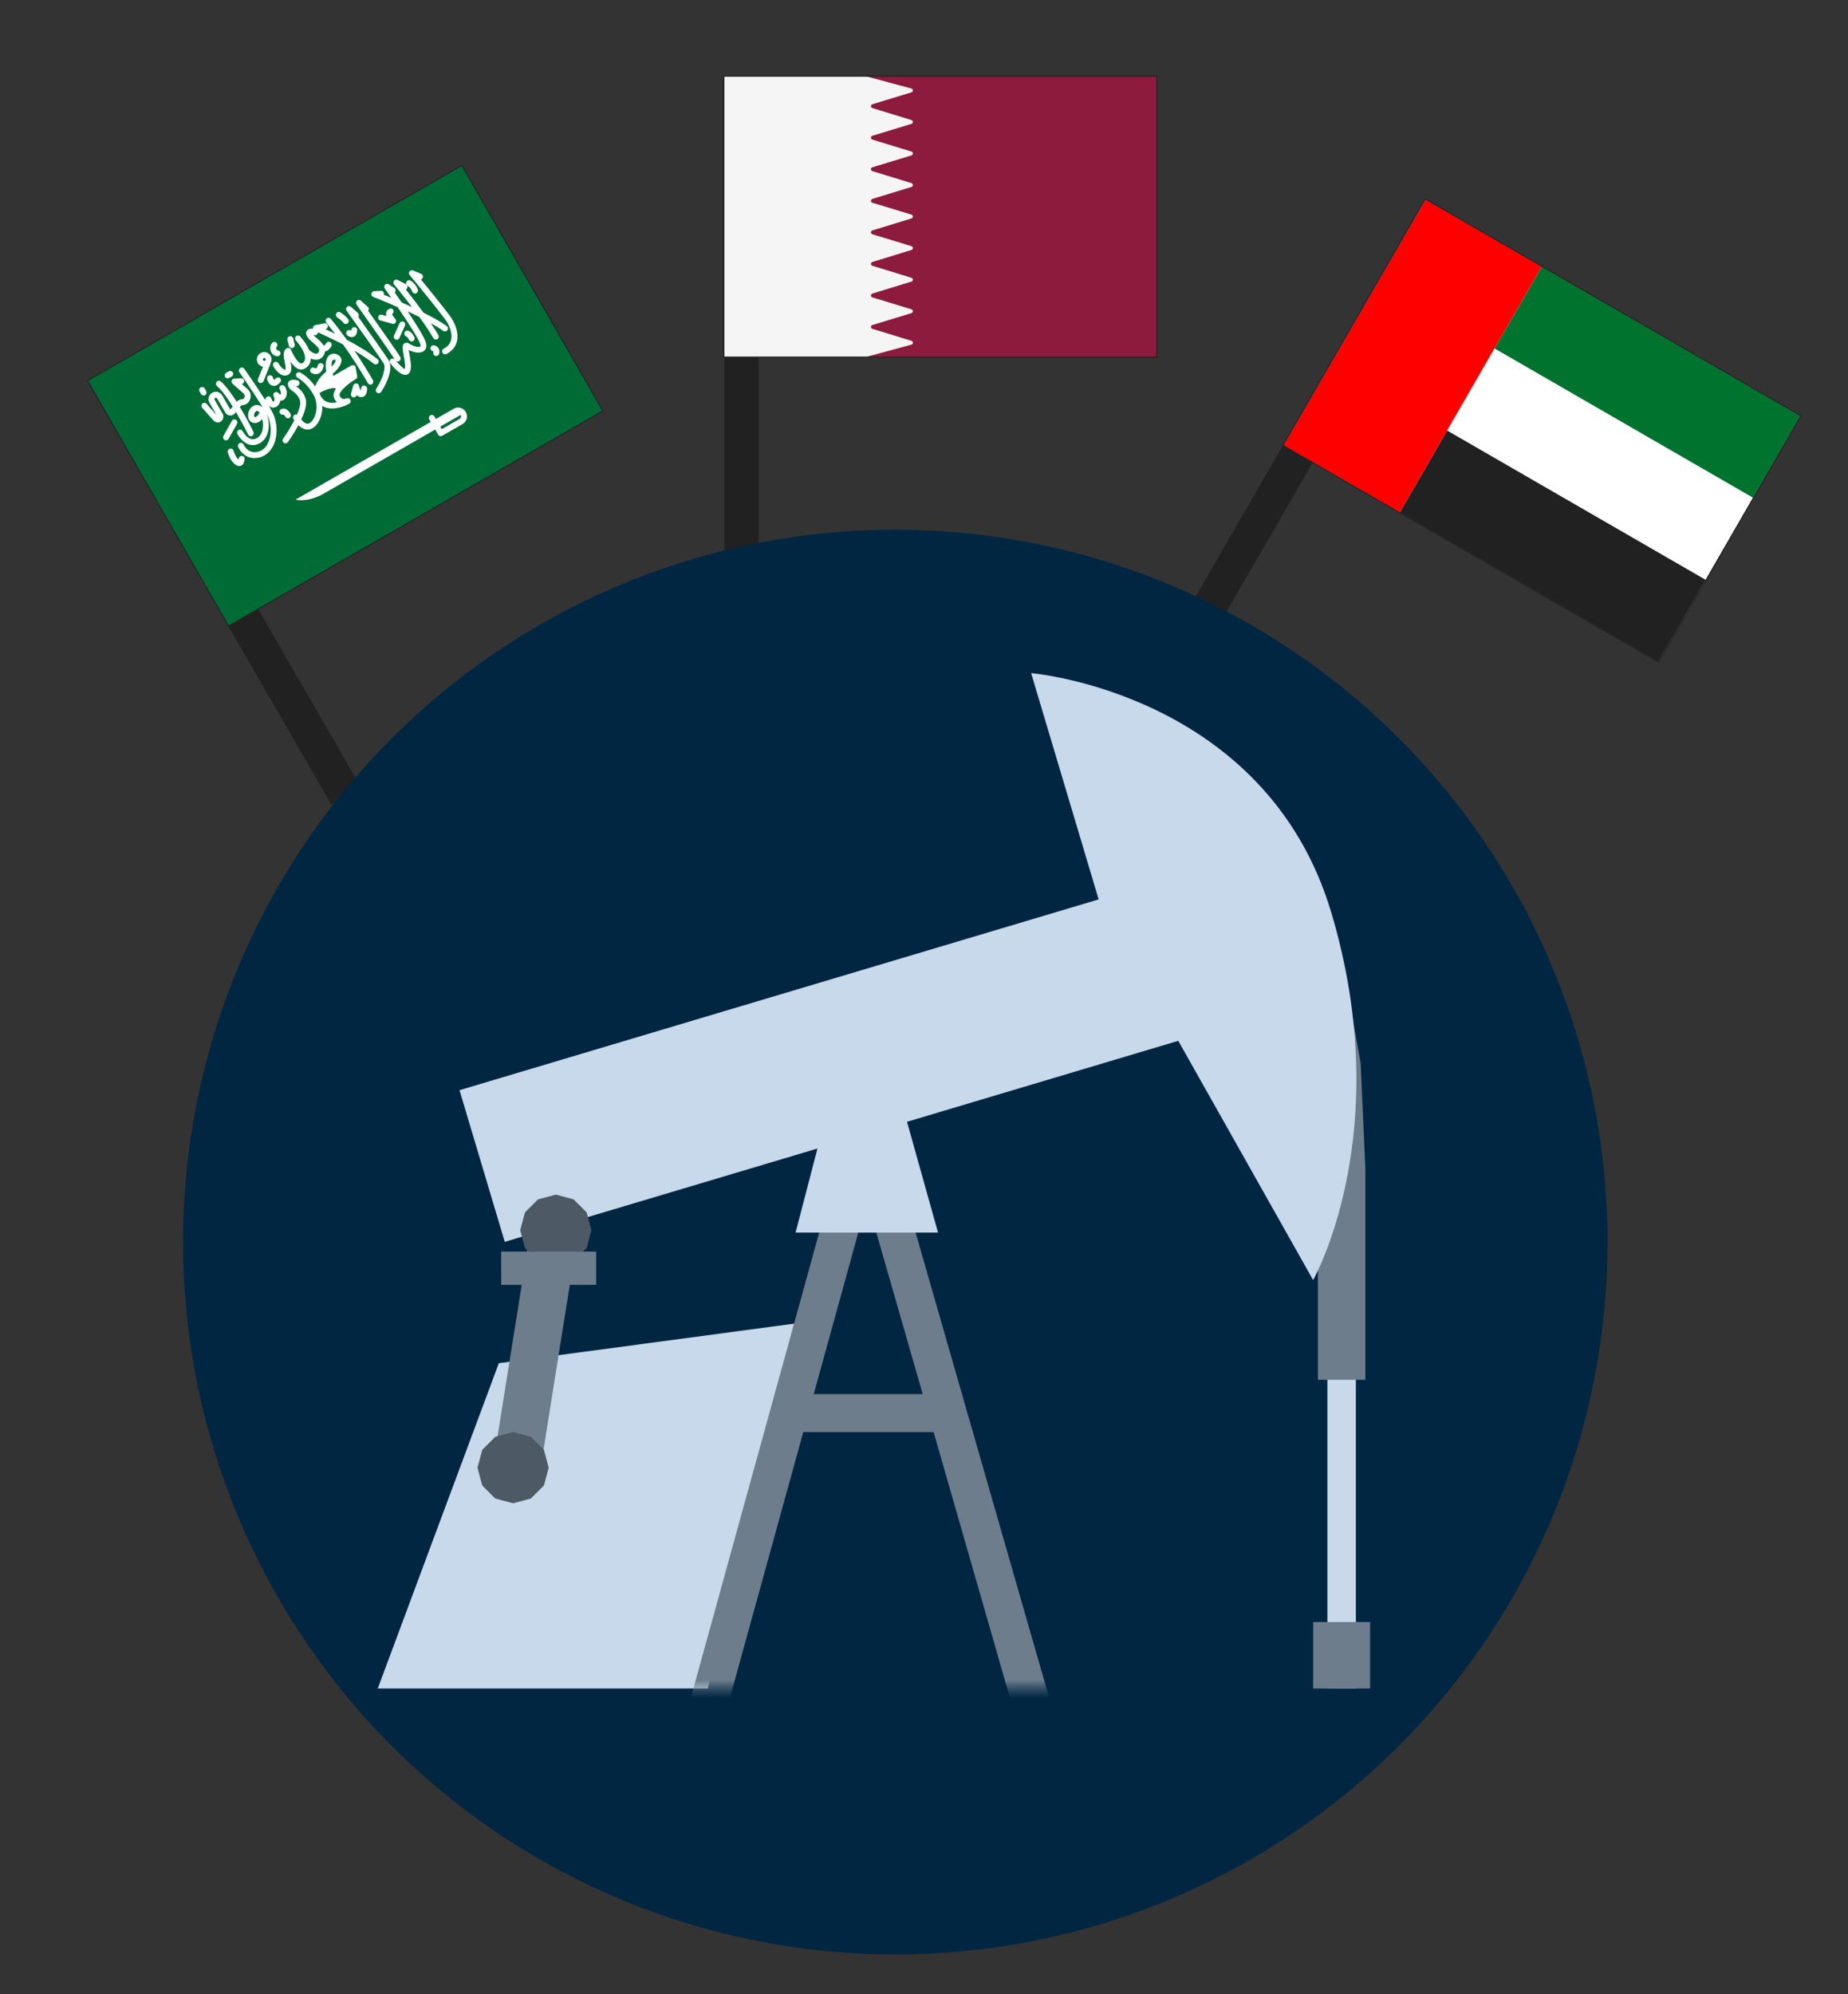 <svg width="203" height="219" viewBox="0 0 203 219" fill="none" xmlns="http://www.w3.org/2000/svg">
<rect x="0" y="0" width="203" height="219" fill="#333333" stroke="none"/>
<rect x="79.57" y="38.99" width="3.772" height="22.632" fill="#212121"/>
<g clip-path="url(#clip0_4032_510)">
<path d="M126.195 8.406H124.021H94.175C94.194 8.406 94.222 8.406 94.241 8.415L99.333 9.909C99.543 9.974 99.543 10.258 99.333 10.322L94.918 11.615C94.709 11.679 94.709 11.963 94.918 12.027L99.333 13.33C99.543 13.394 99.543 13.678 99.333 13.742L94.918 15.035C94.709 15.099 94.709 15.384 94.918 15.448L99.333 16.75C99.543 16.814 99.543 17.098 99.333 17.163L94.918 18.455C94.709 18.52 94.709 18.804 94.918 18.868L99.333 20.161C99.543 20.225 99.543 20.509 99.333 20.574L94.918 21.876C94.709 21.94 94.709 22.224 94.918 22.288L99.333 23.581C99.543 23.645 99.543 23.93 99.333 23.994L94.918 25.296C94.709 25.36 94.709 25.644 94.918 25.709L99.333 27.002C99.543 27.066 99.543 27.35 99.333 27.414L94.918 28.716C94.709 28.78 94.709 29.065 94.918 29.129L99.333 30.422C99.543 30.486 99.543 30.77 99.333 30.834L94.918 32.136C94.709 32.201 94.709 32.485 94.918 32.549L99.333 33.842C99.543 33.906 99.543 34.19 99.333 34.255L94.918 35.547C94.709 35.612 94.709 35.896 94.918 35.96L99.333 37.262C99.543 37.326 99.543 37.611 99.333 37.675L94.241 39.169C94.222 39.179 94.194 39.179 94.175 39.179H124.021H126.195H127.034V38.372V9.222V8.406H126.195Z" fill="#8D1B3D"/>
<path d="M100.122 37.85C100.327 37.785 100.327 37.497 100.122 37.432L95.824 36.114C95.62 36.049 95.62 35.761 95.824 35.697L100.122 34.388C100.327 34.323 100.327 34.035 100.122 33.97L95.824 32.661C95.62 32.596 95.62 32.308 95.824 32.243L100.122 30.925C100.327 30.86 100.327 30.573 100.122 30.508L95.824 29.189C95.62 29.124 95.62 28.837 95.824 28.772L100.122 27.453C100.327 27.389 100.327 27.101 100.122 27.036L95.824 25.727C95.62 25.662 95.62 25.374 95.824 25.309L100.122 23.991C100.327 23.926 100.327 23.638 100.122 23.573L95.824 22.265C95.62 22.2 95.62 21.912 95.824 21.847L100.122 20.529C100.327 20.464 100.327 20.176 100.122 20.111L95.824 18.793C95.62 18.728 95.62 18.44 95.824 18.375L100.122 17.066C100.327 17.001 100.327 16.713 100.122 16.648L95.824 15.33C95.62 15.265 95.62 14.978 95.824 14.913L100.122 13.604C100.327 13.539 100.327 13.251 100.122 13.186L95.824 11.868C95.62 11.803 95.62 11.515 95.824 11.45L100.122 10.141C100.327 10.076 100.327 9.789 100.122 9.724L95.218 8.406H94.957H87.916H80.353H79.57V9.018V38.565V39.179H80.353H87.916H95.218C95.199 39.188 95.326 39.236 95.218 39.179L100.122 37.85Z" fill="#F5F5F5"/>
</g>
<rect x="79.518" y="8.353" width="47.568" height="30.878" stroke="#212121" stroke-width="0.104"/>
<rect x="25.075" y="68.752" width="3.772" height="22.632" transform="rotate(-30 25.075 68.752)" fill="#212121"/>
<g clip-path="url(#clip1_4032_510)">
<path d="M25.108 68.757L9.617 41.804L50.735 18.172L66.225 45.125L25.108 68.757Z" fill="#006C35" stroke="#212121" stroke-width="0.103"/>
<path d="M23.343 46.062C23.675 46.471 24.019 46.455 24.251 46.3C24.519 46.114 24.617 45.726 24.46 45.452L23.576 43.915C23.53 43.834 23.562 43.741 23.634 43.699C23.707 43.658 23.808 43.685 23.85 43.758L24.738 45.303C24.844 45.488 25.035 45.614 25.256 45.626C25.389 45.635 25.512 45.607 25.625 45.542C25.698 45.501 25.761 45.443 25.811 45.382L25.916 45.247C26.677 46.533 27.248 47.715 27.258 47.731C27.337 47.888 27.529 47.96 27.686 47.88C27.694 47.876 27.702 47.871 27.71 47.867C27.855 47.783 27.911 47.601 27.844 47.447C27.801 47.354 27.173 46.056 26.35 44.698L26.42 44.615C26.474 44.541 26.567 44.498 26.65 44.493C27.043 44.47 27.381 44.201 27.487 43.808L27.508 43.732C27.604 43.377 27.494 43.001 27.214 42.755L26.561 42.178C26.713 42.144 26.825 42.005 26.808 41.843C26.801 41.665 26.648 41.528 26.461 41.539L25.736 41.581C25.604 41.593 25.492 41.679 25.453 41.797C25.407 41.921 25.444 42.06 25.544 42.141L26.772 43.234C26.864 43.321 26.9 43.439 26.874 43.561L26.854 43.637C26.823 43.751 26.719 43.832 26.608 43.843C26.372 43.861 26.161 43.96 25.996 44.12C25.438 43.241 24.828 42.403 24.262 41.904C24.131 41.787 23.923 41.799 23.806 41.93C23.689 42.062 23.701 42.269 23.833 42.386C24.381 42.874 25.001 43.749 25.561 44.648L25.301 44.979L24.413 43.434C24.191 43.047 23.697 42.914 23.311 43.136C22.924 43.358 22.791 43.852 23.013 44.239L23.79 45.591L22.691 44.349C22.571 44.214 22.37 44.201 22.236 44.321C22.101 44.441 22.088 44.642 22.208 44.776L23.343 46.062Z" fill="white"/>
<path d="M22.527 43.394C22.68 43.306 22.735 43.103 22.647 42.95L22.485 42.668C22.397 42.515 22.194 42.461 22.041 42.549C21.889 42.636 21.834 42.839 21.922 42.992L22.084 43.274C22.184 43.43 22.374 43.481 22.527 43.394Z" fill="white"/>
<path d="M25.171 41.51L25.452 41.349C25.605 41.261 25.66 41.058 25.572 40.905C25.484 40.752 25.282 40.697 25.129 40.785L24.847 40.947C24.694 41.035 24.639 41.238 24.727 41.391C24.815 41.544 25.018 41.598 25.171 41.51Z" fill="white"/>
<path d="M25.466 46.234L24.546 47.876C24.464 48.03 24.513 48.227 24.672 48.317C24.779 48.373 24.895 48.371 24.992 48.315C25.04 48.288 25.079 48.244 25.114 48.192L26.033 46.55C26.116 46.395 26.067 46.199 25.908 46.108C25.748 46.018 25.548 46.079 25.466 46.234Z" fill="white"/>
<path d="M29.522 44.555C29.605 44.625 29.701 44.699 29.807 44.734C29.999 44.806 30.205 44.773 30.389 44.646C30.653 44.473 30.764 44.238 30.792 44.007C30.818 44.014 30.846 44.008 30.867 44.007C31.062 43.992 31.239 43.89 31.349 43.709C31.65 43.246 31.448 42.688 31.283 42.44C31.188 42.292 30.994 42.253 30.841 42.341C30.693 42.437 30.646 42.635 30.742 42.783C30.742 42.783 30.944 43.117 30.812 43.353C30.753 43.324 30.652 43.242 30.59 43.171C30.482 43.04 30.298 43.017 30.158 43.108C30.018 43.2 29.979 43.393 30.062 43.538C30.085 43.578 30.285 43.945 30.018 44.131C29.962 44.11 29.851 43.916 29.805 43.761C29.764 43.635 29.655 43.537 29.521 43.528C29.387 43.519 29.267 43.589 29.207 43.709L29.114 43.901C28.108 42.317 26.852 40.523 26.83 40.503C26.726 40.359 26.524 40.325 26.38 40.429C26.237 40.533 26.203 40.735 26.299 40.883C26.312 40.907 27.772 42.981 28.79 44.623C28.784 44.648 28.777 44.673 28.773 44.686C28.499 44.469 28.18 44.417 27.884 44.555C27.463 44.754 27.189 45.264 27.255 45.751C27.308 46.16 27.586 46.439 27.953 46.463C28.22 46.481 28.521 46.352 28.813 46.023C28.901 46.379 28.92 46.786 28.85 47.147C28.789 47.471 28.619 47.901 28.22 48.12C27.982 48.246 27.759 48.267 27.538 48.201C27.013 48.032 26.667 47.374 26.663 47.366C26.583 47.208 26.383 47.141 26.226 47.221C26.064 47.293 26.001 47.5 26.081 47.657C26.099 47.69 26.545 48.558 27.333 48.812C27.714 48.935 28.119 48.895 28.507 48.694C28.523 48.684 28.547 48.67 28.563 48.661C29.03 48.393 29.355 47.896 29.476 47.269C29.588 46.68 29.511 46.007 29.297 45.466C29.847 46.424 29.888 47.836 29.396 48.75C29.19 49.136 28.789 49.613 28.056 49.66C27.157 49.716 26.774 48.865 26.756 48.833C26.684 48.67 26.501 48.594 26.334 48.657C26.172 48.729 26.095 48.913 26.159 49.079C26.179 49.132 26.722 50.394 28.093 50.302C28.445 50.281 28.772 50.179 29.054 50.017C29.424 49.805 29.729 49.479 29.959 49.058C30.559 47.942 30.514 46.298 29.847 45.139C29.766 44.961 29.651 44.76 29.522 44.555ZM27.999 45.816C27.932 45.812 27.912 45.684 27.906 45.655C27.879 45.478 27.991 45.243 28.143 45.155C28.151 45.15 28.16 45.146 28.168 45.141C28.2 45.123 28.306 45.083 28.466 45.269C28.488 45.289 28.502 45.313 28.516 45.337C28.304 45.695 28.099 45.823 27.999 45.816Z" fill="white"/>
<path d="M26.558 50.071C26.383 50.064 26.233 50.214 26.227 50.389C26.225 50.423 26.222 50.456 26.215 50.481C26.211 50.474 26.198 50.47 26.194 50.462C25.892 50.218 25.708 49.692 25.656 49.508C25.608 49.332 25.432 49.23 25.256 49.277C25.08 49.325 24.978 49.501 25.025 49.677C25.043 49.764 25.267 50.545 25.773 50.961C26.101 51.233 26.34 51.202 26.495 51.135C26.511 51.126 26.519 51.121 26.535 51.112C26.833 50.941 26.858 50.519 26.859 50.39C26.878 50.218 26.733 50.077 26.558 50.071Z" fill="white"/>
<path d="M28.806 42.023C28.87 41.986 28.917 41.937 28.942 41.869L29.712 39.949C29.719 39.924 29.726 39.898 29.728 39.865C29.86 39.629 29.867 39.325 29.724 39.075C29.502 38.689 29.008 38.556 28.622 38.778C28.235 38.999 28.102 39.494 28.324 39.88C28.449 40.097 28.656 40.235 28.891 40.271L28.342 41.626C28.277 41.791 28.354 41.983 28.52 42.048C28.626 42.083 28.725 42.069 28.806 42.023ZM28.953 39.336C29.034 39.29 29.127 39.322 29.169 39.394C29.21 39.467 29.183 39.568 29.111 39.61C29.038 39.651 28.937 39.624 28.895 39.552C28.854 39.479 28.881 39.378 28.953 39.336Z" fill="white"/>
<path d="M29.595 41.216C29.422 41.251 29.308 41.424 29.343 41.597C29.361 41.704 29.493 42.249 29.932 42.361C30.096 42.405 30.274 42.378 30.443 42.281C30.555 42.217 30.67 42.118 30.787 41.987C30.904 41.855 30.892 41.648 30.761 41.531C30.629 41.414 30.422 41.426 30.305 41.557C30.18 41.694 30.103 41.727 30.107 41.735C30.068 41.704 30.002 41.571 29.983 41.464C29.941 41.296 29.767 41.181 29.595 41.216Z" fill="white"/>
<path d="M32.132 38.216C32.161 38.21 32.193 38.192 32.217 38.178C32.338 38.108 32.404 37.963 32.367 37.824L32.204 37.168C32.161 37 31.988 36.885 31.812 36.933C31.636 36.981 31.529 37.149 31.577 37.325L31.74 37.981C31.787 38.157 31.964 38.259 32.132 38.216Z" fill="white"/>
<path d="M30.48 39.123C30.542 39.119 30.599 39.108 30.648 39.08C30.744 39.024 30.813 38.921 30.81 38.804C30.812 38.621 30.667 38.48 30.492 38.474C30.417 38.474 30.369 38.373 30.36 38.356C30.326 38.279 30.316 38.168 30.383 38.097C30.5 37.966 30.5 37.762 30.364 37.637C30.233 37.52 30.029 37.519 29.904 37.655C29.673 37.906 29.62 38.279 29.768 38.611C29.899 38.932 30.175 39.116 30.48 39.123Z" fill="white"/>
<path d="M30.867 44.939C30.714 45.027 30.66 45.229 30.747 45.382C30.826 45.519 30.987 45.576 31.13 45.526C31.16 45.541 31.242 45.591 31.348 45.776C31.436 45.929 31.639 45.983 31.792 45.895C31.945 45.808 32 45.605 31.912 45.452C31.435 44.623 30.891 44.925 30.867 44.939Z" fill="white"/>
<path d="M34.958 41.046C34.994 41.036 35.035 41.013 35.067 40.994C35.284 40.869 35.445 40.627 35.537 40.285C35.585 40.107 35.483 39.93 35.31 39.89C35.138 39.85 34.956 39.944 34.916 40.117C34.844 40.383 34.756 40.434 34.731 40.448C34.67 40.472 34.581 40.428 34.563 40.416C34.412 40.321 34.219 40.357 34.124 40.508C34.029 40.659 34.065 40.853 34.212 40.96C34.242 40.975 34.579 41.189 34.958 41.046Z" fill="white"/>
<path d="M38.581 36.34C38.576 36.332 38.576 36.332 38.563 36.329C38.432 36.212 38.225 36.224 38.108 36.355C37.99 36.487 38.002 36.694 38.134 36.811C38.195 36.862 38.505 37.122 38.843 36.982C38.867 36.968 38.887 36.967 38.911 36.953C39.105 36.842 39.216 36.607 39.238 36.273C39.252 36.093 39.111 35.94 38.935 35.933C38.756 35.919 38.602 36.06 38.595 36.236C38.598 36.277 38.587 36.315 38.581 36.34Z" fill="white"/>
<path d="M40.957 41.741C40.272 40.55 39.568 39.456 38.932 38.516C39.724 38.981 40.484 39.465 41.061 39.947C41.166 40.037 41.32 40.044 41.433 39.98C41.465 39.961 41.492 39.935 41.52 39.908C41.633 39.769 41.612 39.566 41.473 39.453C40.578 38.715 39.294 37.954 38.093 37.317C37.075 35.9 36.355 35.039 36.333 35.02C36.221 34.881 36.008 34.864 35.882 34.979C35.743 35.091 35.734 35.3 35.842 35.431C35.851 35.447 36.222 35.887 36.803 36.656C36.4 36.459 36.037 36.293 35.737 36.144L35.758 36.142C35.931 36.108 36.045 35.934 36.011 35.762C35.976 35.589 35.803 35.475 35.63 35.51L34.631 35.709C34.495 35.733 34.39 35.848 34.377 35.994C34.375 36.027 34.377 36.069 34.388 36.106C34.15 36.082 33.872 36.102 33.722 36.306C33.629 36.424 33.558 36.636 33.743 36.958C33.886 37.208 34.136 37.418 34.394 37.644C34.823 38.018 35.127 38.304 35.05 38.562C35.005 38.706 34.927 38.794 34.821 38.833C34.629 38.89 34.317 38.759 34.011 38.485C33.993 38.474 33.98 38.47 33.963 38.459C33.77 37.992 33.445 37.483 32.982 36.956C32.862 36.822 32.661 36.809 32.527 36.929C32.393 37.049 32.379 37.249 32.499 37.384C33.212 38.195 33.581 38.968 33.502 39.463C33.471 39.652 33.371 39.795 33.194 39.897C33.138 39.929 33.088 39.936 33.02 39.911C32.655 39.778 32.183 38.957 31.969 38.417C31.931 38.332 31.86 38.265 31.775 38.228C31.682 38.196 31.591 38.206 31.51 38.252C31.027 38.53 31.157 39.183 31.273 39.759C31.321 40.01 31.424 40.486 31.35 40.582C31.181 40.679 30.782 40.245 30.587 39.907C30.5 39.754 30.297 39.699 30.144 39.787C29.991 39.875 29.936 40.078 30.024 40.23C30.394 40.874 31.046 41.506 31.666 41.15C32.125 40.886 32.026 40.268 31.911 39.713C32.148 40.07 32.459 40.405 32.799 40.531C33.041 40.617 33.285 40.594 33.502 40.469C33.848 40.27 34.067 39.962 34.128 39.585C34.141 39.513 34.145 39.446 34.145 39.372C34.44 39.513 34.729 39.55 34.987 39.477C35.061 39.456 35.13 39.427 35.202 39.385C35.419 39.26 35.578 39.051 35.666 38.776C35.688 38.721 35.688 38.666 35.698 38.608C35.779 38.582 35.853 38.561 35.925 38.52C36.151 38.39 36.317 38.177 36.403 38.01C36.486 37.855 36.424 37.655 36.27 37.572C36.115 37.49 35.915 37.551 35.832 37.706C35.832 37.706 35.704 37.93 35.565 37.967C35.389 37.661 35.087 37.396 34.828 37.17C34.679 37.041 34.518 36.909 34.415 36.786C34.448 36.788 34.486 36.798 34.512 36.805C34.689 36.853 34.866 36.752 34.906 36.579C34.913 36.553 34.915 36.52 34.909 36.491C35.43 36.727 36.507 37.222 37.682 37.831C38.487 38.953 39.458 40.419 40.416 42.085C40.503 42.238 40.706 42.292 40.859 42.205C40.99 42.097 41.049 41.902 40.957 41.741Z" fill="white"/>
<path d="M37.7 35.423C37.788 35.576 37.991 35.63 38.144 35.542C38.297 35.455 38.351 35.252 38.263 35.099C38.074 34.769 37.511 34.386 37.402 34.309C37.251 34.214 37.058 34.25 36.95 34.398C36.855 34.549 36.891 34.742 37.039 34.85C37.251 34.995 37.617 35.278 37.7 35.423Z" fill="white"/>
<path d="M39.977 42.347C39.799 42.353 39.662 42.507 39.669 42.685C39.669 42.76 39.657 42.852 39.653 42.919C39.572 42.816 39.479 42.58 39.429 42.362C39.4 42.219 39.265 42.114 39.124 42.11C38.974 42.11 38.846 42.205 38.801 42.349L38.561 43.236C38.513 43.414 38.615 43.591 38.788 43.631C38.961 43.67 39.142 43.577 39.182 43.404L39.189 43.379C39.278 43.477 39.386 43.554 39.513 43.589C39.678 43.633 39.839 43.615 39.968 43.541C39.992 43.528 40.016 43.514 40.044 43.487C40.33 43.258 40.327 42.789 40.324 42.652C40.309 42.478 40.156 42.341 39.977 42.347Z" fill="white"/>
<path d="M38.578 40.154L36.606 41.287C36.58 41.206 36.559 41.132 36.546 41.054C37.243 40.439 37.561 39.913 37.504 39.497C37.483 39.348 37.397 39.087 37.038 38.929C36.71 38.786 36.392 38.83 36.154 39.031C35.806 39.338 35.689 39.972 35.838 40.808C35.128 41.398 34.782 41.971 34.623 42.438C33.848 41.352 33.017 40.93 32.974 40.912C32.812 40.834 32.624 40.899 32.542 41.053C32.464 41.216 32.529 41.403 32.684 41.486C32.696 41.489 33.647 41.971 34.397 43.274C35.132 44.554 34.66 46.099 34 46.478C33.687 46.659 33.337 46.367 33.087 46.082C33.472 45.262 33.739 44.402 33.581 43.829C33.356 43.048 32.86 42.669 32.521 42.414C32.504 42.403 32.486 42.391 32.469 42.38C32.482 42.383 32.482 42.383 32.495 42.387C32.672 42.435 32.849 42.333 32.889 42.16C32.937 41.983 32.835 41.806 32.662 41.766C32.409 41.697 31.939 41.625 31.718 41.912C31.625 42.03 31.555 42.242 31.74 42.564C31.823 42.709 31.971 42.816 32.127 42.94C32.427 43.164 32.788 43.438 32.955 44.007C33.053 44.346 32.895 44.908 32.62 45.548C32.535 45.511 32.431 45.517 32.35 45.564C32.198 45.652 32.143 45.854 32.231 46.007C32.258 46.056 32.291 46.112 32.331 46.164C31.958 46.892 31.482 47.648 31.093 48.182C30.993 48.325 31.026 48.531 31.169 48.63C31.277 48.707 31.406 48.708 31.519 48.644C31.559 48.62 31.595 48.589 31.618 48.555C31.737 48.39 32.279 47.618 32.778 46.699C33.201 47.099 33.748 47.362 34.32 47.034C34.988 46.65 35.438 45.663 35.408 44.588C35.52 44.652 35.627 44.708 35.746 44.747C36.922 45.153 38.303 44.37 38.359 44.337C38.512 44.25 38.563 44.059 38.483 43.902C38.403 43.744 38.209 43.685 38.059 43.76C38.059 43.76 37.82 43.866 37.616 43.79C37.493 43.743 37.391 43.641 37.315 43.471C37.148 43.106 38.111 42.21 39.083 41.63C39.204 41.56 39.259 41.433 39.234 41.297L39.063 40.346C39.044 40.239 38.977 40.16 38.883 40.107C38.782 40.1 38.666 40.103 38.578 40.154ZM36.578 39.526C36.586 39.521 36.594 39.516 36.602 39.512C36.627 39.498 36.684 39.486 36.782 39.526C36.799 39.538 36.867 39.563 36.861 39.588C36.875 39.687 36.755 39.927 36.422 40.279C36.401 39.831 36.491 39.597 36.578 39.526ZM37.007 44.183C36.674 44.257 36.297 44.27 35.961 44.152C35.596 44.02 35.322 43.749 35.143 43.306C35.137 43.277 35.13 43.227 35.13 43.153C35.506 42.894 36.648 42.441 36.891 42.697C36.667 43.051 36.559 43.423 36.717 43.772C36.806 43.945 36.905 44.081 37.007 44.183Z" fill="white"/>
<path d="M39.315 34.377L38.552 33.702C38.425 33.592 38.242 33.591 38.124 33.701C38.006 33.812 37.983 33.996 38.078 34.124C39.381 35.945 41.908 39.503 42.158 39.938C42.38 40.324 42.127 41.486 41.336 42.68C41.24 42.831 41.277 43.024 41.424 43.132C41.528 43.201 41.657 43.202 41.762 43.142C41.802 43.119 41.846 43.083 41.872 43.036C42.603 41.941 43.175 40.403 42.717 39.606C42.481 39.195 40.48 36.384 39.356 34.803C39.457 34.68 39.434 34.49 39.315 34.377Z" fill="white"/>
<path d="M43.102 35.562C43.19 35.586 43.276 35.569 43.349 35.527C43.397 35.499 43.441 35.464 43.463 35.408C43.538 35.279 43.513 35.123 43.419 35.016C43.26 34.85 43.1 34.61 43.064 34.492C43.206 34.421 43.282 34.238 43.215 34.084C43.151 33.917 42.964 33.832 42.793 33.908C42.594 33.991 42.466 34.14 42.422 34.325C42.396 34.447 42.408 34.58 42.449 34.706L41.942 34.569C41.764 34.521 41.587 34.623 41.547 34.796C41.508 34.969 41.601 35.15 41.774 35.19L43.102 35.562Z" fill="white"/>
<path d="M43.896 35.491L43.284 36.849C43.206 37.012 43.284 37.203 43.447 37.28C43.545 37.321 43.653 37.322 43.741 37.272C43.798 37.239 43.845 37.191 43.87 37.123L44.481 35.765C44.559 35.602 44.482 35.411 44.319 35.334C44.169 35.259 43.974 35.329 43.896 35.491Z" fill="white"/>
<path d="M44.413 36.596C44.389 36.76 44.498 36.912 44.65 36.953C44.672 36.972 44.788 37.044 44.938 37.323C45.017 37.48 45.212 37.54 45.378 37.455L45.386 37.451C45.539 37.363 45.59 37.173 45.51 37.015C45.206 36.43 44.893 36.331 44.775 36.313C44.595 36.299 44.44 36.42 44.413 36.596Z" fill="white"/>
<path d="M48.036 37.255C48.189 37.167 48.243 36.965 48.156 36.812C47.92 36.401 47.627 35.948 47.322 35.492C47.868 35.789 48.333 36.078 48.685 36.336C48.794 36.413 48.927 36.422 49.04 36.357C49.08 36.334 49.108 36.307 49.139 36.268C49.247 36.12 49.218 35.922 49.071 35.815C48.471 35.367 47.538 34.843 46.524 34.345C45.819 33.379 45.104 32.452 44.575 31.792C44.636 31.768 44.691 31.715 44.729 31.65C44.785 31.543 44.77 31.423 44.706 31.331C44.728 31.351 44.755 31.379 44.785 31.393C44.785 31.393 45.141 31.585 45.282 32.017C45.338 32.189 45.518 32.278 45.689 32.222C45.706 32.213 45.734 32.207 45.75 32.198C45.879 32.124 45.949 31.966 45.895 31.816C45.672 31.13 45.106 30.834 45.084 30.815C44.929 30.732 44.729 30.794 44.647 30.948C44.59 31.055 44.606 31.175 44.661 31.272C44.639 31.252 44.613 31.225 44.583 31.21L43.687 30.75C43.55 30.679 43.377 30.714 43.284 30.832C43.191 30.95 43.193 31.12 43.283 31.239C43.297 31.264 44.217 32.362 45.261 33.732C44.868 33.551 44.493 33.382 44.117 33.212C43.84 32.804 43.585 32.436 43.363 32.125C43.375 32.107 43.391 32.098 43.402 32.081C43.498 31.93 43.461 31.736 43.314 31.629L42.708 31.227C42.575 31.143 42.405 31.166 42.295 31.272C42.189 31.386 42.17 31.558 42.265 31.685C42.492 32.005 42.736 32.356 42.999 32.72C42.688 32.588 42.402 32.463 42.155 32.37C42.165 32.331 42.171 32.285 42.169 32.244C42.162 32.066 42.009 31.929 41.822 31.94L41.097 31.982C40.944 31.995 40.826 32.106 40.793 32.253C40.772 32.404 40.856 32.549 40.996 32.607C41.022 32.614 42.213 33.086 43.672 33.724C44.881 35.492 46.083 37.36 46.178 37.841C46.195 37.928 46.206 38.039 46.166 38.062C46.011 38.184 45.391 38.037 44.958 37.75C44.703 37.586 44.529 37.654 44.432 37.71C44.144 37.897 44.212 38.296 44.342 39.025C44.439 39.547 44.551 40.19 44.467 40.527C44.271 40.447 43.849 40.068 43.487 39.623C43.587 39.705 43.73 39.73 43.851 39.66C44.004 39.573 44.059 39.37 43.971 39.217C43.73 38.798 41.613 35.786 40.44 34.137C40.545 34.002 40.529 33.807 40.403 33.698L39.64 33.023C39.513 32.914 39.33 32.912 39.211 33.023C39.093 33.134 39.071 33.318 39.165 33.446C40.506 35.33 43.08 38.99 43.393 39.517C43.389 39.508 43.389 39.508 43.384 39.501C43.272 39.361 43.075 39.335 42.931 39.439C42.792 39.551 42.766 39.748 42.87 39.892C43.279 40.417 44.053 41.279 44.628 41.162C44.678 41.155 44.731 41.136 44.795 41.099C44.908 41.034 45.021 40.915 45.083 40.687C45.213 40.205 45.089 39.505 44.97 38.889C44.946 38.753 44.916 38.588 44.894 38.44C45.369 38.67 46.088 38.878 46.516 38.578C46.672 38.478 46.911 38.223 46.797 37.689C46.691 37.15 45.734 35.634 44.781 34.201C45.204 34.396 45.64 34.596 46.06 34.804C46.629 35.59 47.179 36.398 47.573 37.082C47.693 37.292 47.883 37.343 48.036 37.255Z" fill="white"/>
<path d="M49.322 34.557C48.27 33.191 47.016 31.642 46.233 30.69C46.322 30.66 46.402 30.593 46.438 30.508C46.503 30.341 46.426 30.151 46.268 30.081L45.377 29.704C45.236 29.646 45.081 29.692 44.988 29.81C44.895 29.928 44.905 30.093 45.003 30.208C45.029 30.236 47.18 32.822 48.809 34.948C49.433 35.756 49.71 36.647 49.557 37.312C49.461 37.742 49.181 38.075 48.749 38.291C48.591 38.371 48.519 38.562 48.604 38.728C48.688 38.893 48.875 38.957 49.041 38.873C49.089 38.845 49.142 38.825 49.182 38.802C49.713 38.497 50.061 38.04 50.194 37.471C50.389 36.599 50.07 35.54 49.322 34.557Z" fill="white"/>
<path d="M47.304 38.179C47.264 38.352 47.374 38.525 47.546 38.564C47.572 38.571 47.602 38.586 47.611 38.602C47.616 38.61 47.621 38.639 47.608 38.69C47.56 38.867 47.661 39.044 47.834 39.084C47.923 39.108 48.009 39.09 48.082 39.049C48.154 39.007 48.213 38.941 48.237 38.853C48.312 38.574 48.242 38.378 48.173 38.258C48.017 38.005 47.743 37.938 47.692 37.924C47.503 37.893 47.335 38.011 47.304 38.179Z" fill="white"/>
<path d="M49.843 44.889L49.562 45.051L47.879 46.018L47.718 45.736C47.63 45.583 47.427 45.528 47.274 45.616C47.121 45.704 47.066 45.907 47.154 46.06L47.316 46.342L32.483 54.867C33.37 55.106 34.646 54.737 35.483 54.256C36.087 53.909 43.604 49.589 47.805 47.174L48.129 47.737C48.217 47.89 48.42 47.945 48.573 47.857L50.81 46.571C51.277 46.303 51.43 45.712 51.166 45.253C50.898 44.786 50.31 44.621 49.843 44.889ZM50.486 46.008L48.522 47.136L48.361 46.855C49.713 46.078 50.598 45.569 50.598 45.569L50.462 45.444C50.517 45.465 50.566 45.513 50.598 45.569C50.694 45.717 50.639 45.92 50.486 46.008Z" fill="white"/>
</g>
<rect x="140.958" y="48.861" width="3.772" height="22.632" transform="rotate(30 140.958 48.861)" fill="#212121"/>
<circle cx="98.347" cy="136.415" r="78.237" fill="#002642"/>
<rect x="145.811" y="148.933" width="3.129" height="36.511" fill="#C7D9EA"/>
<path d="M142.16 105.121H147.376L149.462 116.726L149.984 128.331V151.541H144.768V128.331L144.246 116.726L142.16 105.121Z" fill="#6D7D8C"/>
<rect x="144.246" y="178.142" width="6.259" height="7.302" fill="#6D7D8C"/>
<path d="M146.241 100.224C153.449 124.377 144.246 140.588 144.246 140.588L120.695 98.814L118.22 90.519L113.269 73.93C113.269 73.93 139.033 76.071 146.241 100.224Z" fill="#C7D9EA"/>
<rect x="127.444" y="96.763" width="17.383" height="80.323" transform="rotate(73.383 127.444 96.763)" fill="#C7D9EA"/>
<path d="M54.795 149.716L87.916 145.282L77.745 185.444H41.495L54.795 149.716Z" fill="#C7D9EA"/>
<rect x="58.641" y="132.764" width="5.216" height="26.079" transform="rotate(9.06 58.641 132.764)" fill="#6D7D8C"/>
<path d="M61.054 131.2L63.01 131.724L64.442 133.156L64.966 135.112L64.442 137.067L63.01 138.499L61.054 139.023L59.098 138.499L57.666 137.067L57.142 135.112L57.666 133.156L59.098 131.724L61.054 131.2Z" fill="#4D5965"/>
<path d="M56.36 157.279L58.316 157.803L59.748 159.234L60.272 161.19L59.748 163.146L58.316 164.578L56.36 165.102L54.404 164.578L52.972 163.146L52.448 161.19L52.972 159.234L54.404 157.803L56.36 157.279Z" fill="#4D5965"/>
<rect x="55.056" y="137.458" width="10.432" height="3.651" fill="#6D7D8C"/>
<mask id="mask0_4032_510" style="mask-type:alpha" maskUnits="userSpaceOnUse" x="73" y="116" width="45" height="70">
<rect x="73.311" y="116.595" width="44.334" height="68.849" fill="#D9D9D9"/>
</mask>
<g mask="url(#mask0_4032_510)">
<rect width="4.149" height="65.472" transform="matrix(0.975 0.22 -0.266 0.964 93.135 123.959)" fill="#6D7D8C"/>
<rect width="4.152" height="65.414" transform="matrix(0.972 -0.234 0.276 0.961 93.336 125.18)" fill="#6D7D8C"/>
<path d="M90.784 122.333H99.391L103.042 135.372H87.394L90.784 122.333Z" fill="#C7D9EA"/>
<rect x="86.351" y="153.106" width="17.734" height="4.173" fill="#6D7D8C"/>
</g>
<g clip-path="url(#clip2_4032_510)">
<rect width="47.526" height="31.189" transform="translate(156.594 21.907) rotate(30)" fill="white"/>
<path d="M169.368 29.281L156.594 21.907L141 48.917L153.774 56.292L169.368 29.281Z" fill="#FF0000"/>
<path d="M197.753 45.67L169.368 29.282L164.17 38.285L192.555 54.673L197.753 45.67Z" fill="#00732F"/>
<path d="M192.555 54.673L164.17 38.285L158.972 47.288L187.357 63.677L192.555 54.673Z" fill="white"/>
<path d="M187.357 63.677L158.972 47.288L153.773 56.292L182.159 72.68L187.357 63.677Z" fill="#212121"/>
</g>
<rect x="156.562" y="21.854" width="47.636" height="31.247" transform="rotate(30 156.562 21.854)" stroke="#212121" stroke-width="0.109"/>
<defs>
<clipPath id="clip0_4032_510">
<rect width="47.464" height="39.64" fill="white" transform="translate(79.57 0.06)"/>
</clipPath>
<clipPath id="clip1_4032_510">
<rect width="47.528" height="47.528" fill="white" transform="translate(5.462 34.679) rotate(-29.888)"/>
</clipPath>
<clipPath id="clip2_4032_510">
<rect width="47.526" height="47.526" fill="white" transform="translate(160.679 14.832) rotate(30)"/>
</clipPath>
</defs>
</svg>
